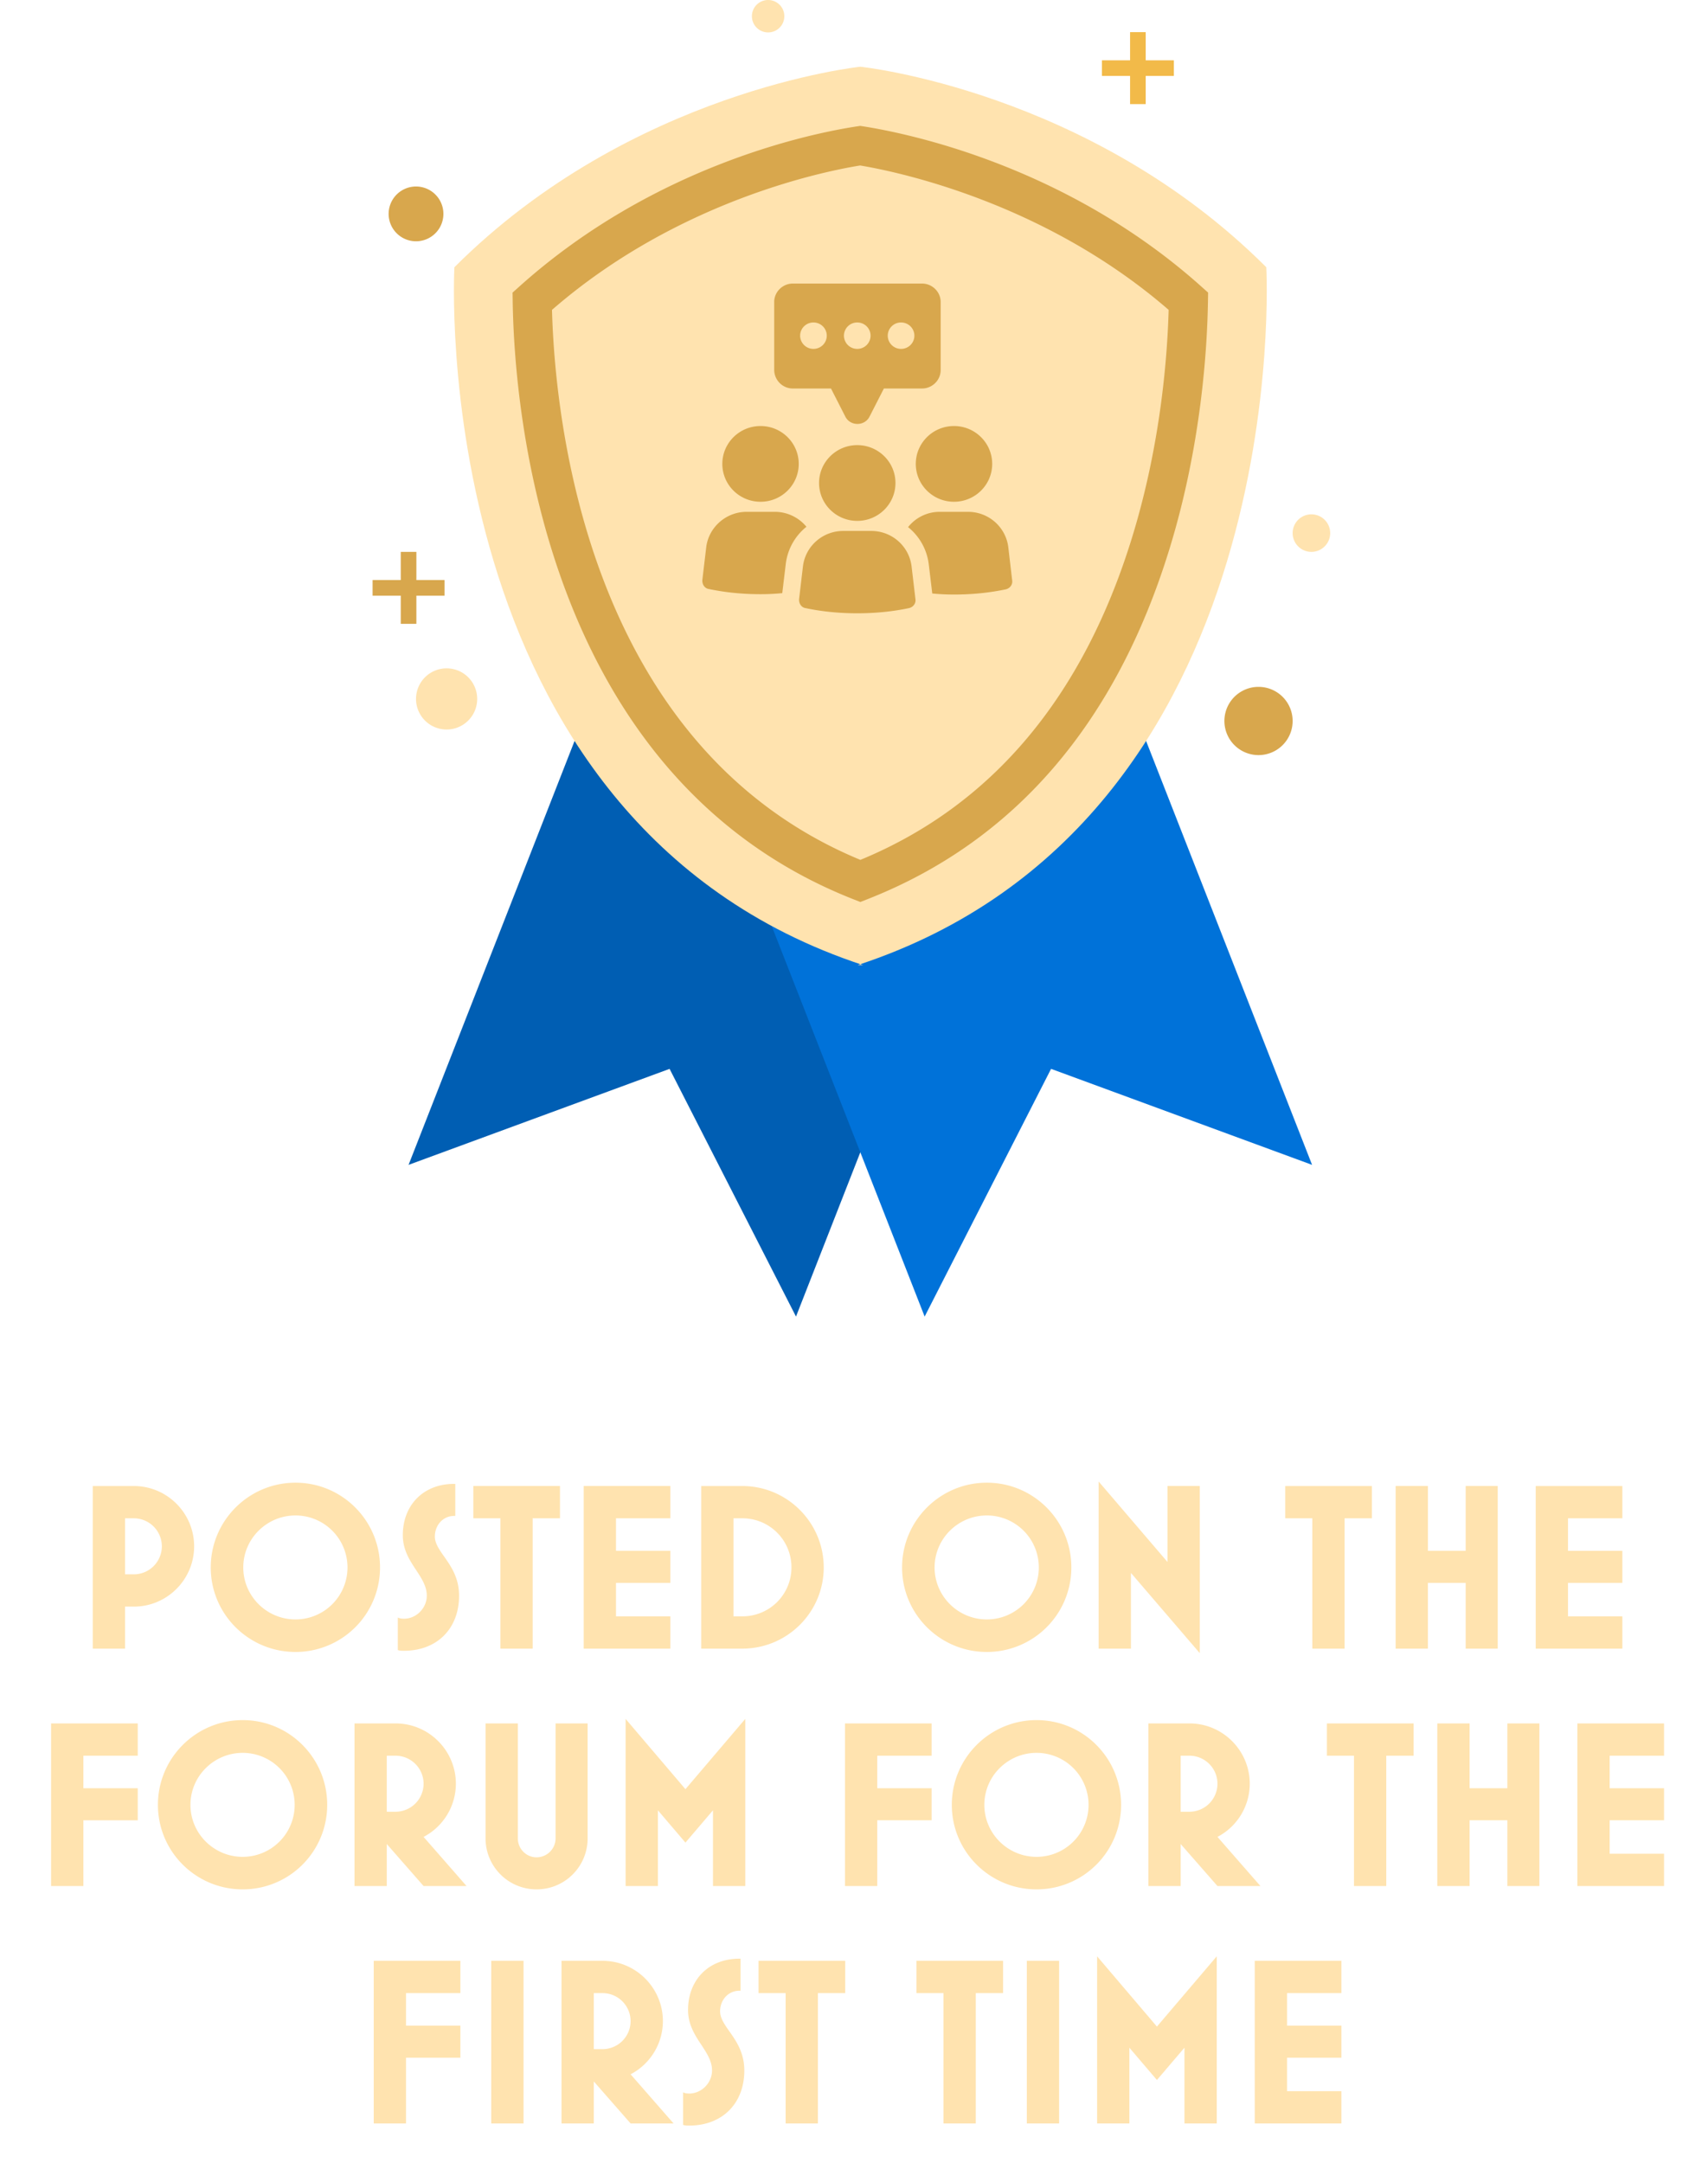 <svg width="259" height="328" viewBox="0 0 259 328" xmlns="http://www.w3.org/2000/svg"><title>Posted on the forum for the first time</title><g fill="none" fill-rule="evenodd"><path fill="#005EB3" d="M61.955 176.64l39.58-14.557 19.17 37.562 49.652-126.799-58.75-23.005z"/><path fill="#0072D9" d="M90.561 72.846l49.652 126.799 19.17-37.563 39.58 14.558-49.652-126.8z"/><path d="M130.868 146.346C64.202 124.436 68.904 40.524 68.904 40.524c26.83-26.83 61.558-30.405 61.558-30.405s34.728 3.576 61.557 30.405c0 0 4.701 83.913-61.964 105.822h.813z" fill="#FFE3AF"/><path d="M83.704 46.989c.462 16.97 5.465 66.289 46.763 83.403 19.91-8.213 33.775-24.683 41.224-48.972 4.29-13.982 5.318-27.107 5.522-34.431C158.292 30.584 135.876 26 130.43 25.094c-5.415.873-27.69 5.342-46.725 21.895zm46.758 89.79l-1.087-.428c-46.91-18.511-51.38-74.048-51.63-90.628l-.022-1.35 1.005-.902c20.56-18.465 44.436-23.279 51.263-24.313l.452-.069.451.07c6.871 1.077 30.874 6.013 51.293 24.308l1.009.903-.022 1.353c-.117 7.287-1.027 21.84-5.811 37.436-8.14 26.544-23.554 44.44-45.813 53.192l-1.088.428zM67.237 32.37a4.153 4.153 0 1 1-8.305 0 4.153 4.153 0 0 1 8.305 0" fill="#D8A74D"/><path fill="#F2BA49" d="M178.005 9.147h-4.272V4.874h-2.368v4.273h-4.271v2.367h4.271v4.273h2.368v-4.273h4.272z"/><path d="M72.361 105.986a4.638 4.638 0 1 1-9.276 0 4.638 4.638 0 0 1 9.276 0" fill="#FFE3AF"/><path fill="#D8A74D" d="M67.411 87.96H63.14v-4.273h-2.37v4.273H56.5v2.367h4.271v4.272h2.368v-4.272h4.272z"/><path d="M201.708 80.84a2.846 2.846 0 1 1-5.692 0 2.846 2.846 0 0 1 5.692 0" fill="#FFE3AF"/><path d="M196.015 109.33a5.173 5.173 0 1 1-10.348 0 5.173 5.173 0 0 1 10.348 0" fill="#D8A74D"/><path d="M118.935 2.458a2.458 2.458 0 1 1-4.917.001 2.458 2.458 0 0 1 4.917 0" fill="#FFE3AF"/><path d="M132.12 80.513c3.136 0 5.74 2.318 6.112 5.374l.584 4.953c.106.632-.319 1.212-.956 1.37-2.498.527-5.102.79-7.866.79-2.763 0-5.367-.263-7.865-.79-.638-.106-1.01-.738-.956-1.37l.584-4.953c.372-3.056 2.976-5.374 6.112-5.374zm14.668-2.898c3.135 0 5.74 2.319 6.111 5.374l.585 5.006c.106.632-.32 1.212-.957 1.37-2.498.526-5.102.79-7.865.79-1.116 0-2.232-.053-3.295-.158l-.531-4.426a8.527 8.527 0 0 0-3.136-5.637 6.09 6.09 0 0 1 4.783-2.319zm-29.282 0c1.913 0 3.667.896 4.783 2.266a8.527 8.527 0 0 0-3.136 5.637l-.531 4.426a33.663 33.663 0 0 1-3.295.158c-2.764 0-5.368-.263-7.865-.79-.638-.105-1.01-.738-.957-1.37l.585-4.953c.372-3.055 3.029-5.374 6.111-5.374zM129.994 67.5c3.2 0 5.793 2.572 5.793 5.743 0 3.172-2.593 5.743-5.793 5.743-3.199 0-5.792-2.57-5.792-5.743 0-3.171 2.593-5.743 5.792-5.743zm-14.667-2.897c3.199 0 5.792 2.57 5.792 5.743 0 3.171-2.593 5.742-5.792 5.742-3.2 0-5.793-2.57-5.793-5.742s2.594-5.743 5.793-5.743zm29.335 0c3.2 0 5.793 2.57 5.793 5.743 0 3.171-2.594 5.742-5.793 5.742-3.2 0-5.793-2.57-5.793-5.742s2.594-5.743 5.793-5.743zM139.826 43c1.541 0 2.816 1.264 2.816 2.792V56.12c0 1.528-1.275 2.792-2.816 2.792h-5.793l-2.179 4.268c-.744 1.475-2.922 1.475-3.667 0l-2.178-4.268h-5.793c-1.541 0-2.817-1.264-2.817-2.845V45.792c0-1.528 1.276-2.792 2.817-2.792zm-3.189 5.9a2.01 2.01 0 0 0-2.02 2.003 2.01 2.01 0 0 0 2.02 2.002 2.01 2.01 0 0 0 2.02-2.002 2.01 2.01 0 0 0-2.02-2.002zm-6.643 0a2.01 2.01 0 0 0-2.02 2.003 2.01 2.01 0 0 0 2.02 2.002 2.01 2.01 0 0 0 2.02-2.002 2.01 2.01 0 0 0-2.02-2.002zm-6.643 0a2.01 2.01 0 0 0-2.019 2.003 2.01 2.01 0 0 0 2.02 2.002 2.01 2.01 0 0 0 2.019-2.002 2.01 2.01 0 0 0-2.02-2.002z" fill="#D8A74D" fill-rule="nonzero"/><path d="M18.962 250v-6.372h1.332c5.04 0 9.144-4.104 9.144-9.144s-4.104-9.144-9.144-9.144h-6.228V250h4.896zm1.332-11.268h-1.332v-8.496h1.332a4.256 4.256 0 0 1 4.248 4.248 4.256 4.256 0 0 1-4.248 4.248zm24.516 11.772a12.798 12.798 0 0 0 12.816-12.816c0-7.092-5.724-12.852-12.816-12.852-7.092 0-12.852 5.76-12.852 12.852 0 7.092 5.76 12.816 12.852 12.816zm0-4.932c-4.356 0-7.92-3.528-7.92-7.884s3.564-7.884 7.92-7.884a7.882 7.882 0 0 1 7.884 7.884 7.882 7.882 0 0 1-7.884 7.884zm16.452 4.752c5.004 0 8.352-3.348 8.352-8.352 0-2.7-1.224-4.464-2.268-5.94-.756-1.08-1.404-2.016-1.404-3.024 0-1.764 1.26-3.132 2.916-3.132h.18v-4.86h-.18c-4.68 0-7.776 3.24-7.776 7.776 0 2.232 1.044 3.816 2.016 5.292.828 1.26 1.62 2.448 1.62 3.888 0 1.872-1.584 3.492-3.456 3.492-.324 0-.648-.036-.936-.18v4.932c.288.108.612.108.936.108zM80.774 250v-19.764h4.14v-4.896h-13.14v4.896h4.104V250h4.896zm20.88 0v-4.896H93.41v-5.076h8.244v-4.86H93.41v-4.932h8.244v-4.896h-13.14V250h13.14zm10.908 0c6.804 0 12.348-5.508 12.348-12.312 0-6.804-5.544-12.348-12.348-12.348h-6.228V250h6.228zm0-4.896h-1.332v-14.868h1.332a7.421 7.421 0 0 1 7.452 7.452c0 4.104-3.312 7.416-7.452 7.416zm37.08 5.4a12.798 12.798 0 0 0 12.816-12.816c0-7.092-5.724-12.852-12.816-12.852-7.092 0-12.852 5.76-12.852 12.852 0 7.092 5.76 12.816 12.852 12.816zm0-4.932c-4.356 0-7.92-3.528-7.92-7.884s3.564-7.884 7.92-7.884a7.882 7.882 0 0 1 7.884 7.884 7.882 7.882 0 0 1-7.884 7.884zm32.292 5.112V225.34h-4.896v11.52l-10.44-12.204V250h4.896v-11.484l10.44 12.168zm21.96-.684v-19.764h4.14v-4.896h-13.14v4.896h4.104V250h4.896zm12.636 0v-9.972h5.724V250h4.86v-24.66h-4.86v9.828h-5.724v-9.828h-4.896V250h4.896zm29.484 0v-4.896h-8.244v-5.076h8.244v-4.86h-8.244v-4.932h8.244v-4.896h-13.14V250h13.14zm-233.37 36v-9.972h8.244v-4.86h-8.244v-4.932h8.244v-4.896H7.748V286h4.896zm24.156.504a12.798 12.798 0 0 0 12.816-12.816c0-7.092-5.724-12.852-12.816-12.852-7.092 0-12.852 5.76-12.852 12.852 0 7.092 5.76 12.816 12.852 12.816zm0-4.932c-4.356 0-7.92-3.528-7.92-7.884s3.564-7.884 7.92-7.884a7.882 7.882 0 0 1 7.884 7.884 7.882 7.882 0 0 1-7.884 7.884zM58.652 286v-6.372l5.58 6.372h6.516l-6.516-7.452a9.117 9.117 0 0 0 4.896-8.064c0-5.04-4.104-9.144-9.144-9.144h-6.228V286h4.896zm1.332-11.268h-1.332v-8.496h1.332a4.256 4.256 0 0 1 4.248 4.248 4.256 4.256 0 0 1-4.248 4.248zm21.384 11.772a7.728 7.728 0 0 0 7.74-7.74V261.34h-4.86v17.424a2.888 2.888 0 0 1-2.88 2.88c-1.584 0-2.844-1.296-2.844-2.88V261.34h-4.896v17.424a7.728 7.728 0 0 0 7.74 7.74zM99.764 286v-11.484l4.176 4.896 4.176-4.896V286h4.896v-25.344l-9.072 10.656-9.072-10.656V286h4.896zm33.264 0v-9.972h8.244v-4.86h-8.244v-4.932h8.244v-4.896h-13.14V286h4.896zm24.156.504A12.798 12.798 0 0 0 170 273.688c0-7.092-5.724-12.852-12.816-12.852-7.092 0-12.852 5.76-12.852 12.852 0 7.092 5.76 12.816 12.852 12.816zm0-4.932c-4.356 0-7.92-3.528-7.92-7.884s3.564-7.884 7.92-7.884a7.882 7.882 0 0 1 7.884 7.884 7.882 7.882 0 0 1-7.884 7.884zM179.036 286v-6.372l5.58 6.372h6.516l-6.516-7.452a9.117 9.117 0 0 0 4.896-8.064c0-5.04-4.104-9.144-9.144-9.144h-6.228V286h4.896zm1.332-11.268h-1.332v-8.496h1.332a4.256 4.256 0 0 1 4.248 4.248 4.256 4.256 0 0 1-4.248 4.248zM210.212 286v-19.764h4.14v-4.896h-13.14v4.896h4.104V286h4.896zm12.636 0v-9.972h5.724V286h4.86v-24.66h-4.86v9.828h-5.724v-9.828h-4.896V286h4.896zm29.484 0v-4.896h-8.244v-5.076h8.244v-4.86h-8.244v-4.932h8.244v-4.896h-13.14V286h13.14zM61.568 322v-9.972h8.244v-4.86h-8.244v-4.932h8.244v-4.896h-13.14V322h4.896zm17.82 0v-24.66h-4.896V322h4.896zm10.656 0v-6.372l5.58 6.372h6.516l-6.516-7.452a9.117 9.117 0 0 0 4.896-8.064c0-5.04-4.104-9.144-9.144-9.144h-6.228V322h4.896zm1.332-11.268h-1.332v-8.496h1.332a4.256 4.256 0 0 1 4.248 4.248 4.256 4.256 0 0 1-4.248 4.248zm13.14 11.592c5.004 0 8.352-3.348 8.352-8.352 0-2.7-1.224-4.464-2.268-5.94-.756-1.08-1.404-2.016-1.404-3.024 0-1.764 1.26-3.132 2.916-3.132h.18v-4.86h-.18c-4.68 0-7.776 3.24-7.776 7.776 0 2.115.937 3.647 1.862 5.058l.154.234c.828 1.26 1.62 2.448 1.62 3.888 0 1.872-1.584 3.492-3.456 3.492-.324 0-.648-.036-.936-.18v4.932c.288.108.612.108.936.108zm19.512-.324v-19.764h4.14v-4.896h-13.14v4.896h4.104V322h4.896zm23.94 0v-19.764h4.14v-4.896h-13.14v4.896h4.104V322h4.896zm12.636 0v-24.66h-4.896V322h4.896zm10.656 0v-11.484l4.176 4.896 4.176-4.896V322h4.896v-25.344l-9.072 10.656-9.072-10.656V322h4.896zm32.148 0v-4.896h-8.244v-5.076h8.244v-4.86h-8.244v-4.932h8.244v-4.896h-13.14V322h13.14z" fill="#FFE3AF" fill-rule="nonzero"/></g></svg>